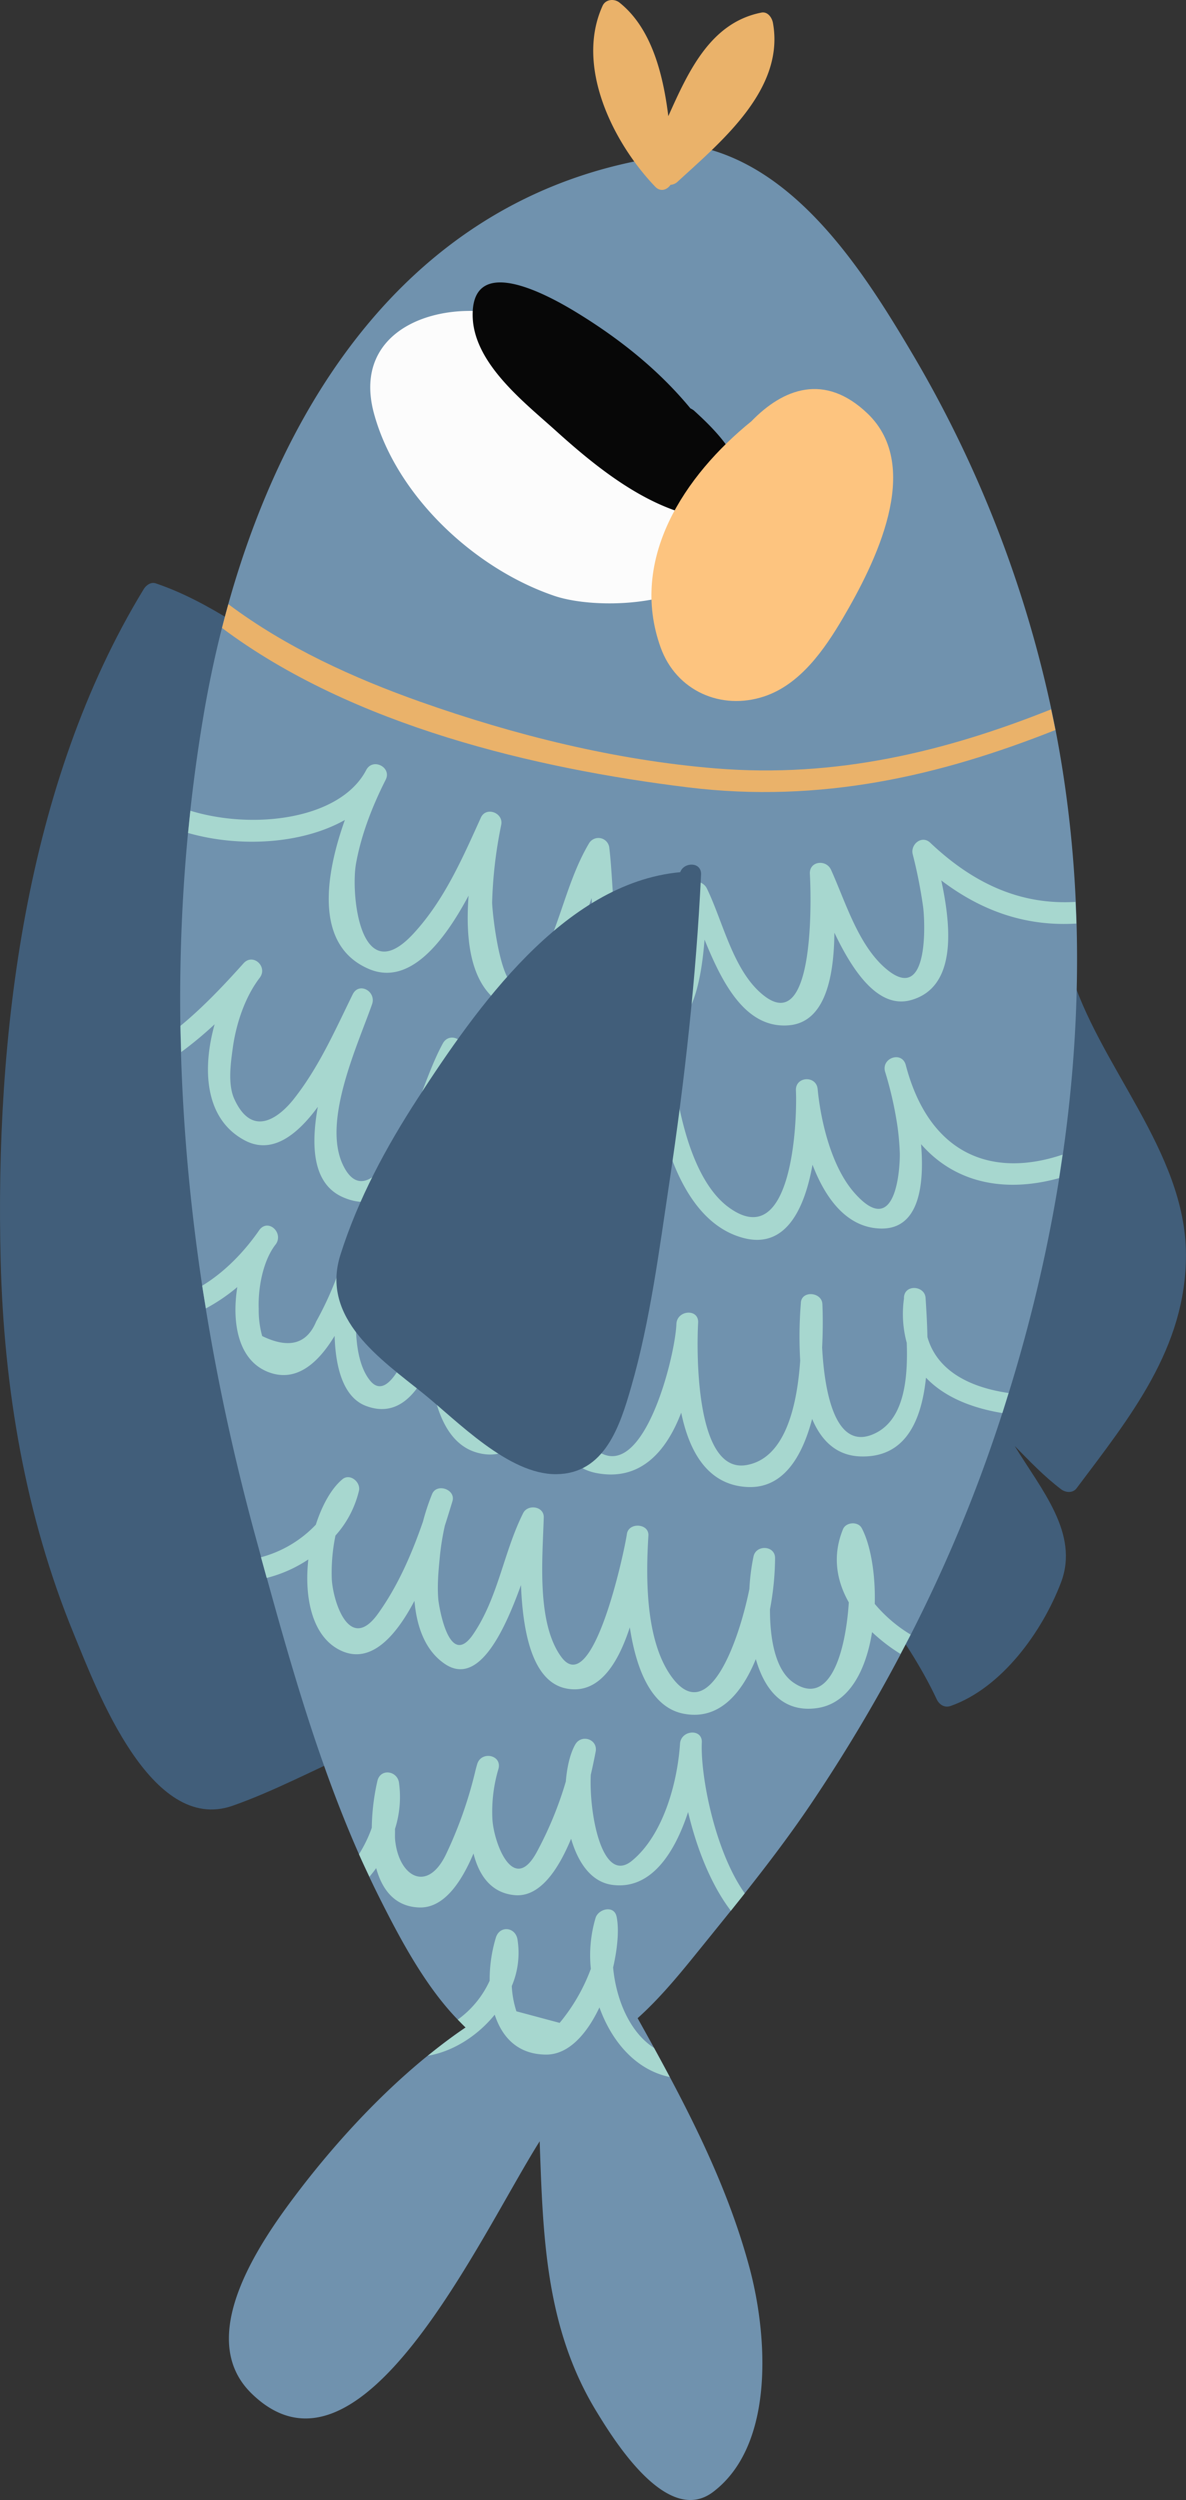 <svg xmlns="http://www.w3.org/2000/svg" width="512.61" height="1080" viewBox="0 0 512.61 1080"><rect x="0" y="0" width="512.61" height="1080" fill="#333333" stroke="none"/><g id="Layer_2" data-name="Layer 2"><g id="Hike12_52944577"><g id="Hike12_52944577-2" data-name="Hike12_52944577"><path d="M127.92 461.32c-7.23-54-16.25-112-.59-165.3l.28.16c5.29 3 9.5-5.41 4.24-8.39C110.27 275.58 91 260 67.3 252c-2.08-.71-4.17.82-5.17 2.48C10.79 338.57-2.19 447.83.29 544.72c1.39 55 10.6 110.06 31.61 161.11 10 24.36 33.31 86.57 68.6 74.24 17.75-6.21 35.66-15.76 53-23.4 9.33-4.12 26.76-10.86 29.63-22.18 7.54-29.75-21-62.9-29-90.26C137 585.63 136 521.62 127.92 461.32z" fill="#415e7a"/><path d="M453.2 420.43c.61 52-14.86 99.76-31.69 148.33-14.15 40.88-26.78 84.53-50.28 121.28-3.28 5.12 5.17 9.31 8.39 4.25.17-.27.31-.55.48-.81 9.06 13.08 17.92 26 24.74 40.55 1.08 2.31 3.35 3.85 6 2.94 22.18-7.79 39.67-32.17 47.73-53.33s-8.52-40.12-20-59c6.4 6.52 12.72 13.14 20.07 18.72 1.91 1.44 5 1.75 6.64-.4 23.1-30.77 47.39-60.61 47.31-100.94-.08-44.92-38.18-81.89-50.27-123.36C460.79 413.34 453.13 415.31 453.2 420.43z" fill="#415e7a"/><path d="M394.91 153.79c-21.47-36.37-51.29-83.62-96.62-91.09a5 5 0 0 0-5.7 5.32 3.87 3.87.0 0 0-3.12-.84C165.67 83.61 106.79 197 87.87 309.66c-20 119-8.78 240 23 355.74 14.46 52.73 29.05 106.78 53.83 155.78 8.8 17.41 20.73 40 36.59 54.63-27.81 18.76-53.21 45.74-72.69 71.35-15.5 20.4-44.95 62.11-20 86.67C155.74 1080.14 207 966.69 233.26 925c1.42 40.83 2.43 80.61 24.62 116.85 7.58 12.42 30.56 49.58 50.34 34.63 26.9-20.36 23.45-67.89 15.82-96.51-10.3-38.58-29.14-73.5-48.45-108.14 11-9.84 20.54-22 29.1-32.55 16.07-19.86 32.14-39.64 46.4-60.88 31.33-46.66 57.3-97 76.05-150C464.31 523.32 478 407 452.42 297.54A511.64 511.64.0 0 0 394.91 153.79z" fill="#7092ae"/><path d="M329.09 5.44c-21.95 4.31-31.53 25.31-40.23 44.74-2.28-18.34-7.31-38.08-21.11-49.06-2.27-1.81-6-1.48-7.31 1.4-11.88 26.12 4.49 59.09 22.76 78.14 2.31 2.41 5.15 1.33 6.62-.82a4.93 4.93.0 0 0 3.05-1.34c18.76-17.26 46.45-39.89 41.2-68.65C333.65 7.6 331.82 4.91 329.09 5.44z" fill="#eab26a"/><path d="M309.29 331.94c-43.35-3.55-86.65-14.31-127.57-28.77C153 293 123.57 279.66 98.7 261q-1.42 5.11-2.75 10.27c56.4 42.23 135.52 60.77 201.41 68.86 57.53 7.05 109.18-5.08 158.81-24.78-.59-3-1.25-5.94-1.87-8.92C408.84 324.57 361.52 336.22 309.29 331.94z" fill="#eab26a"/><path d="M402.07 364.05c-3.67-3.47-8.68.75-7.57 5a209.46 209.46.0 0 1 4.47 22.6c.75 5.25 3 42.94-16 26.86-12.05-10.2-17.46-28.81-23.78-42.76-2.1-4.64-9.51-3.8-9.15 1.81.42 6.77 2.83 70.11-19.77 52.61-13.32-10.33-17.66-31.85-24.79-46.45-1.76-3.59-8.58-4.69-9.06.55-.74 8.22-.85 16.47-1.47 24.68-.73 9.51-7.48 36.84-19.93 18.07-10.94-16.48-9.37-41.7-11.66-60.7a4.73 4.73.0 0 0-8.88-1.83c-10.82 18.32-13.14 40.71-25.47 58.38-11.83 17-16.35-29.51-16.3-33.15a191.25 191.25.0 0 1 3.94-33.45c1-5.15-6.55-8-8.8-3.09-8 17.66-15.86 35.76-29.2 50.18-23 24.84-27.13-17.17-24.77-30.31 2.26-12.55 7.07-24.84 12.81-36.19 2.76-5.42-5.58-9.61-8.39-4.24-11.13 21.33-48.63 26-76 17.61-.36 3.21-.67 6.4-1 9.61 22.22 6.34 49.2 4.84 67.76-5.62-8.52 23.88-13.26 54.19 10.28 64.32 17.71 7.62 32.63-11.91 43.19-31.64-1.46 19.57.81 40 15.91 47.78 17.84 9.19 29.46-23.53 37.23-46.69 1.65 21.58 5.19 46.73 23.3 54.92 19.07 8.63 23.95-16.83 25.55-37 7.45 18.29 17.54 38.66 36.54 37 15.92-1.41 19.4-21.6 19.58-40 7.81 16.38 18.86 33.09 33.1 29.12 20-5.57 17.36-31.93 13.1-51.69 19 14.41 38.36 19.85 58.39 18.63-.08-3.12-.25-6.23-.39-9.36C443.33 390.87 422.66 383.56 402.07 364.05z" fill="#a7d7cf"/><path d="M391.42 459.83c-1.85-5.83-10.43-2.76-8.91 3A158.59 158.59.0 0 1 388 487.26c.46 3.53.78 7.1.9 10.67.18 3-.52 39.34-19.83 17.11-9.62-11.08-14.29-30.28-15.67-44.58-.58-6-9.65-5.5-9.39.57.62 13.92-1.7 70.23-28.85 50.67C300.72 511.34 294.55 486 292 469.47a4.71 4.71.0 0 0-9.39.57c-.13 11.23-7.26 88.52-32.25 58.31-12.34-14.91-10.48-42.08-11.45-60.38-.3-5.37-8.12-5.82-9.3-.69-1.74 7.55-3.57 15-5.7 22.48-.88 3.1-15.07 44.87-24.46 23.12-7.4-17.15-1.52-41.16.74-59 .66-5.22-6.16-8-8.81-3.1-4.49 8.27-7.48 17.37-11 26.07-2 4.81-4.11 9.5-6.37 14.17-2 4.18-16.37 31.81-25.75 12.28-9.06-18.83 6.18-51.41 12.55-69.47 1.95-5.54-5.64-9.86-8.39-4.24-7.69 15.67-14.66 31.59-25.6 45.37-5.59 7-17.45 17.27-25.45.0-3-6.36-1.66-15.65-.77-22.15 1.42-10.45 5.22-22 11.66-30.43 3.63-4.78-2.93-10.8-7-6.24C96.9 425.45 87.92 435 78 443.15c.06 3.78.21 7.54.33 11.32a163.46 163.46.0 0 0 14.44-12c-5.41 19.29-4.34 41 13.06 50.18 11.65 6.17 22.47-2.16 31.54-14.5-3.1 17.15-2.11 33.21 10.65 38.94 18.76 8.43 30.24-9.65 38.55-29.17-.82 17.07 1.65 33.85 14.81 40.57 14.08 7.19 23.74-11.26 29.82-29.74 2 19.32 7.56 38.82 25 44.33 22.43 7.06 30.73-19.24 33.87-43.17 5.91 16 15.51 30.67 31.11 34.84 18.55 5 26.64-12.82 30-31.6 5.57 14.52 14.73 27.1 29.29 27.56 16.47.52 19.18-17.89 17.63-36.44 14.87 17 36.5 21.06 59.64 14.67.53-3.38 1-6.77 1.5-10.15C428.91 509 401.61 499 391.42 459.83z" fill="#a7d7cf"/><path d="M400.85 577.6c-.12-6.32-.5-12.22-.8-16.91-.32-5.18-8.55-6-9.3-.68-.07.44.0.82-.08 1.25h0v0a47.62 47.62.0 0 0 1.24 18.83c.55 15.61-1.09 33.07-13.73 39.12-17.09 8.2-21.83-17.73-22.84-37.1.37-7.53.31-14.21.11-18.76-.22-5.19-8.87-6-9.3-.69.0.39-.06.85-.08 1.26v0a178 178 0 0 0-.21 23.83c-1.37 19.87-6.57 42.37-23.36 45.16-22 3.64-21.45-49.16-20.75-61.62.22-6.1-9.07-5.37-9.39.57-.59 15.84-17.29 80.81-40.66 48.09-7.84-11-8.35-28.79-6.94-44.19 1-5.86 1.67-11.09 2-15 0-.06.0-.12.0-.16h0c0-.41.08-.89.11-1.25.32-5.35-8.44-5.86-9.31-.69-.56 3.39-1.17 7.82-1.65 12.8-1.06 5.49-2.46 10.91-4 16.26-3.1 10.92-19.35 48-31.46 19.9-7.42-17.26-6.6-42.42-2.84-60.54 1.24-6-7.85-7.84-9.21-1.94-1.64 7.18-16.17 66-28.36 51.36-7.68-9.26-7.17-29.46-4.16-45.21 2.1-6.44 3.61-12.24 4.49-16.09 1.19-5.11-6.79-8.11-8.8-3.08a87.22 87.22.0 0 0-3.66 12.78 143.69 143.69.0 0 1-11.26 26q-6.09 14.63-23.33 6.26a41.84 41.84.0 0 1-1.5-11.81c-.34-8.83 1.81-20.86 7.43-27.91 3.35-4.85-3.18-11.1-7.05-6.24-6.53 9.47-15 18.27-24.81 24.21.5 3.28 1.06 6.55 1.6 9.81A78.83 78.83.0 0 0 102.57 556c-2.42 15.15.23 31.43 13.14 36.61 12.07 4.84 21.66-3.52 28.92-15.53.41 14.07 3.9 26.63 13.57 30.27 13.11 4.94 21.7-4.39 27.59-17.37 1.52 17.35 6.81 33.37 19.91 37.39 14.37 4.4 24.12-6.78 30.56-21.67 2.27 15.07 8.22 28.08 21.51 30.64 19.1 3.68 30.32-9.48 36.66-26.09 3.44 16.71 11.37 31.3 28.64 32.12 15.35.74 23.59-12.87 27.95-29.41 3.86 9.13 10.25 15.77 20.68 16.19 19.92.77 26.62-15.84 28.53-34 8 8.42 19.92 13.14 33 15.27.92-2.88 1.8-5.77 2.69-8.66C419.58 599.41 405.09 592.46 400.85 577.6z" fill="#a7d7cf"/><path d="M378.08 692.86c.36-13-1.83-25.62-5.63-32.74-1.62-3-6.83-2.63-8.1.5-4.63 11.32-2.87 22.11 2.52 31.59-1.37 21.45-8.25 45.51-24 34.59-7.83-5.42-10.11-18.94-10.07-31.61A122.56 122.56.0 0 0 335 673c-.06-5.41-8.18-5.78-9.3-.69a90.2 90.2.0 0 0-1.8 14.11c-4.58 22.63-17.89 60.45-34 37.4-10.9-15.58-10.79-42.11-9.65-60.46.34-5.31-8.54-5.88-9.3-.68-1.24 8.45-14.89 71.66-28.42 53-10.72-14.77-8-42.79-7.51-60.2.12-4.83-6.91-5.81-8.9-1.84-8.48 16.91-10.76 36.42-21.59 52.32-10.68 15.71-14.92-13.17-15.07-14.87-.52-5.86.0-12 .57-17.78a109.19 109.19.0 0 1 2.24-14.25c1.4-4.33 2.52-8.06 3.28-10.54 1.56-5.1-6.79-8-8.8-3.09a97.47 97.47.0 0 0-3.93 11.86c-4.84 14-10.89 27.94-19.51 39.9-12.53 17.34-19.62-6.25-19.92-15.47A79 79 0 0 1 145 663.33a44.29 44.29.0 0 0 10.16-19.39c.8-3.72-3.93-7.67-7.21-4.88-4.77 4-8.76 11.23-11.44 19.58a50.68 50.68.0 0 1-23.7 14.07q1.22 4.45 2.46 8.94a57.93 57.93.0 0 0 18-8c-1.87 16.75 1.75 33.9 14.42 39.54s23.34-6.27 31.44-21.64c1 11.34 4.69 21.52 13.12 27.23 14.36 9.75 25.46-13.33 32.93-34.06.77 19.79 4.68 41.62 19.43 44.66 14.08 2.89 22.45-10.56 27.61-26.39 2.7 17.75 9.07 34.56 23.21 37.3 15.21 3 25.14-8.61 31.25-23.58 3.79 13.19 11.64 23.19 26.32 21.19 14-1.9 21.31-16.41 23.92-32.84a77.46 77.46.0 0 0 12.27 9.41c1.47-2.78 3-5.55 4.41-8.35A61.89 61.89.0 0 1 378.08 692.86z" fill="#a7d7cf"/><path d="M293.92 753.25c-1.13 16.91-7.23 39.38-20.72 50.53-12.92 10.66-18.68-20.34-17.85-37.1.92-4 1.63-7.48 2.11-10 1-5.38-6.16-7.68-8.81-3.1-2.15 3.73-3.56 9.48-4.09 16a156.79 156.79.0 0 1-12.63 30.62c-10.17 18.61-18.62-4.45-19.11-14.49A64.7 64.7.0 0 1 215.48 764c1.45-6-7.47-7.65-9.2-2-.38 1.22-.73 2.59-1.06 4a180.28 180.28.0 0 1-12.62 35.4c-8.14 16.45-20.22 9.14-21.81-6.47-.16-1.58.0-3.21-.08-4.82a45.27 45.27.0 0 0 1.73-20.12c-.85-5.09-8-6.12-9.31-.69a96.43 96.43.0 0 0-2.44 20.29A57.34 57.34.0 0 1 155.16 801c1.44 3.27 3 6.49 4.53 9.73 1-1.23 2-2.42 2.9-3.73 2.58 9.4 8.1 16.62 18.56 17s18.06-10.42 23.5-23.32c2.39 9.54 7.68 17.06 17.78 18 10.72 1 18.72-10.62 24.41-24.37 3 10.3 8.64 18.65 17.73 19.92 16.87 2.34 27.12-14 32.84-31.47 3.52 15.06 9.72 31.22 18.48 42.67 2-2.51 4-5 6-7.54-13-18.33-19.21-51-18.55-65.21C303.6 746.58 294.32 747.32 293.92 753.25z" fill="#a7d7cf"/><path d="M265 849.93c2-8.65 2.61-16.84 1.49-22-1.08-5.06-7.82-3.34-9.06.54a56.85 56.85.0 0 0-2.06 22.05 80.19 80.19.0 0 1-13.48 23.34l-18.69-5a41.88 41.88.0 0 1-2-10.91 36.56 36.56.0 0 0 2.44-20.29c-1-5.26-7.64-5.92-9.3-.69a62.79 62.79.0 0 0-2.7 18.67 42.25 42.25.0 0 1-13.77 16.79c1.12 1.15 2.22 2.34 3.37 3.42-5.54 3.74-11 7.89-16.31 12.21 10.94-1.86 21.49-8.62 28.9-17.74 3.17 9.77 10 17.2 22.26 17.24 9.76.0 17.6-9 23-20.38 5.27 14.68 15.67 27 30.39 30.07q-3.36-6.32-6.81-12.59C272.13 877.91 266.26 863.64 265 849.93z" fill="#a7d7cf"/><path d="M294 376.77c-50.54 4.68-88.32 59.06-113.42 97.67-13.69 21.06-25.85 43.61-33.44 67.61-8.73 27.57 17.53 45.18 35.77 59.89 14.77 11.9 36.75 35 57.43 34.89 21-.13 27.6-20.71 32.53-37.91 8.12-28.19 12.1-59.23 16.45-88.17 6.57-43.82 11.6-88.76 13.69-133C303.22 372.23 295.61 372.28 294 376.77z" fill="#415e7a"/><path d="M221.69 136.9c-29.95-8.66-70.38 4.18-60 41.91 9.77 35.59 43.55 66.93 77.9 78.59 21.76 7.38 76.71 3.78 74.11-27.53a8.27 8.27.0 0 0 .73-7.71C299.3 181.22 263.42 149 221.69 136.9z" fill="#fcfcfc"/><path d="M299.83 177.26a8.82 8.82.0 0 0-1.43-.85c-13.43-16.28-30.06-29.65-48.33-40.9-10.22-6.29-46.11-27.41-45.78.8.24 20.45 22.11 37.29 36 49.81 18.7 16.88 43.13 36.6 69.44 38.18 3.41.2 6.18-2.54 7.83-5.14C327.41 203.48 310.41 186.88 299.83 177.26z" fill="#070707"/><path d="M324.75 182c-28.88 23.37-52.95 59.47-39.22 97.67 6.75 18.8 26.16 27.33 44.72 21.19 15.67-5.18 26.15-20.37 34.09-33.88 13.69-23.35 34.91-65.13 10.6-88.37C356.43 160.94 338.49 167.81 324.75 182z" fill="#fdc47f"/></g></g></g></svg>